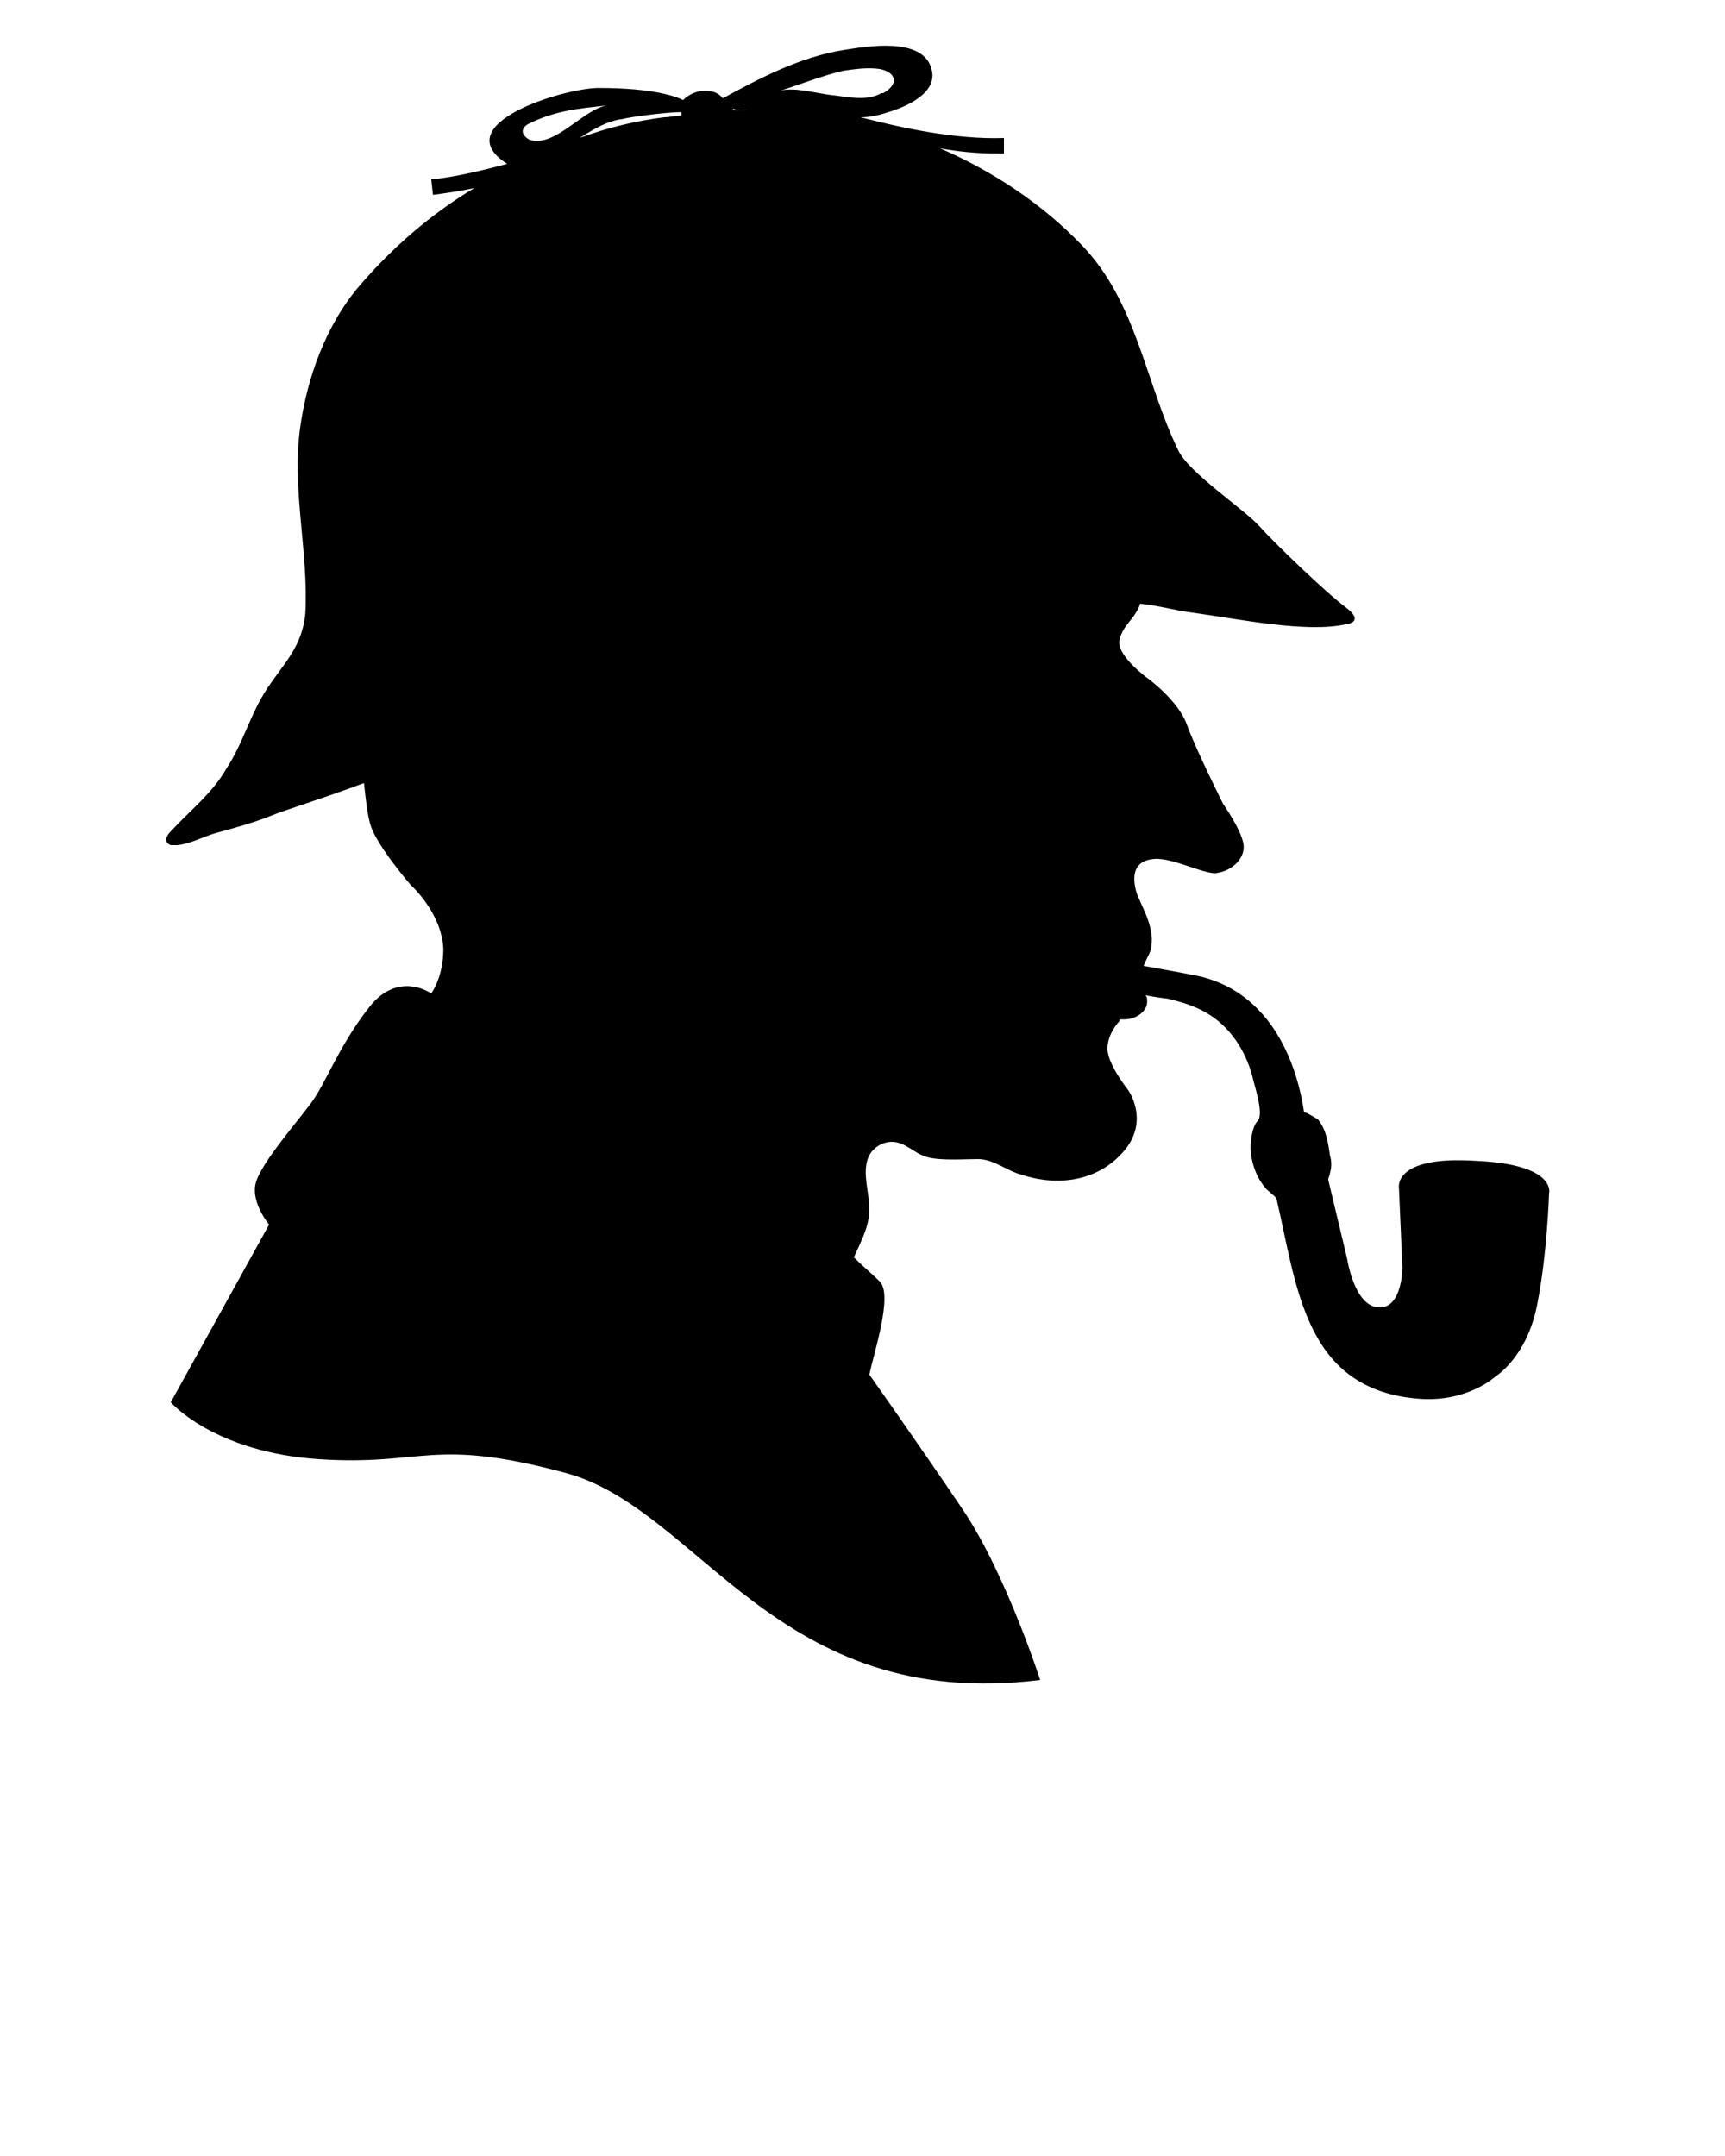 <svg xmlns="http://www.w3.org/2000/svg" xmlns:xlink="http://www.w3.org/1999/xlink" version="1.1" x="0px" y="0px" viewBox="-909 491 100 125" style="enable-background:new -909 491 100 100;" xml:space="preserve"><path d="M-823.5,558.3c-4.8-0.3-4.4,1.6-4.4,1.6l0.2,4.6c0,0,0,2.4-1.4,2.3s-1.8-2.8-1.8-2.8s-1.1-4.6-1.1-4.6  c0-0.1,0.1-0.3,0.1-0.4c0.1-0.3,0.1-0.7,0-1c-0.1-0.7-0.2-1.5-0.7-2.1c0,0-0.8-0.5-0.8-0.4c-0.5-3.4-2.2-6.8-5.7-7.8  c-0.2-0.1-2.5-0.5-3.6-0.7c0.1-0.3,0.3-0.6,0.4-0.9c0.3-1.2-0.4-2.3-0.8-3.3c-0.3-1-0.2-1.9,1-2c1.1-0.1,3.1,1,3.7,0.8  c0.7-0.1,1.5-0.7,1.5-1.5s-1.2-2.5-1.2-2.5s-1.6-3.2-2.1-4.6c-0.5-1.4-2.3-2.7-2.3-2.7s-1.8-1.3-1.6-2.2c0.2-0.9,0.9-1.2,1.2-2.1  c1,0.1,2.1,0.4,2.9,0.5c2.9,0.4,6.7,1.2,9,0.7c0,0,1.2-0.1,0-1c-1.2-0.9-4.1-3.7-5-4.7s-4.1-3.1-4.7-4.4c-1.9-3.9-2.4-8.6-5.6-11.9  c-2.3-2.4-5.2-4.3-8.2-5.6c1.1,0.2,2.2,0.3,3.3,0.3c0.1,0,0.3,0,0.4,0l0-0.9c-2.8,0.1-6-0.6-8.3-1.2c0.5,0,1-0.1,1.6-0.3  c1-0.3,2.9-1.1,2.5-2.5c-0.5-1.9-3.8-1.3-5.1-1.1c-2.5,0.4-4.8,1.6-7,2.8c-0.3-0.4-0.8-0.5-1.4-0.4c-0.4,0.1-0.7,0.3-0.9,0.5  c-0.4-0.2-1.7-0.7-4.9-0.7c-2,0-8.9,2.1-5.3,4.4c-1.5,0.4-3.2,0.8-4.4,0.9l0.1,0.9c0.7-0.1,1.5-0.2,2.4-0.4  c-2.5,1.5-4.7,3.4-6.6,5.6c-2,2.3-3.1,5.4-3.5,8.3c-0.5,3.6,0.5,7.2,0.3,10.8c-0.2,1.9-1.2,2.8-2.2,4.3c-1,1.5-1.4,3.2-2.4,4.7  c-0.8,1.4-2.1,2.4-3.2,3.6c-0.4,0.4-0.3,0.7,0,0.8c0.1,0,0.2,0,0.4,0c0.8-0.1,1.5-0.5,2.2-0.7c1.1-0.3,2.2-0.6,3.2-1  c0.7-0.3,3-1,5.4-1.9c0.1,0.9,0.2,1.9,0.4,2.5c0.4,1.2,2.3,3.4,2.3,3.4s1.8,1.6,1.9,3.7c0,1.1-0.3,2-0.7,2.6c-0.6-0.4-2.2-1-3.6,0.8  c-1.8,2.3-2.5,4.4-3.4,5.6c-0.9,1.2-3,3.6-3.2,4.7c-0.2,1.1,0.8,2.3,0.8,2.3l-5.7,10.3c0,0,2.5,2.9,8.6,3.3  c6.1,0.4,6.5-1.3,14.3,0.8c7.8,2.1,12.2,13.9,27.5,12c0,0-2-6.2-4.5-9.9c-2.5-3.7-5.4-7.8-5.4-7.8c0.2-1.1,1.4-4.6,0.6-5.4  c-0.5-0.5-1-0.9-1.5-1.4c0.4-0.9,0.9-1.8,0.9-2.8c0-0.9-0.4-2-0.1-2.9c0.2-0.6,0.8-1,1.4-1c0.8,0,1.3,0.7,2.1,0.9  c0.8,0.2,2.1,0.1,2.9,0.1c0.9,0,1.7,0.7,2.5,0.9c2.1,0.7,4.4,0.4,5.9-1.3c1.6-1.8,0.3-3.6,0.3-3.6s-1.2-1.5-1.2-2.4  c0-0.9,0.7-1.6,0.7-1.6l0-0.1c0.1,0,0.2,0,0.3,0c0.7,0,1.3-0.5,1.3-1c0-0.2,0-0.3-0.1-0.4c0.5,0.1,1.2,0.2,1.3,0.2  c0.8,0.2,1.5,0.4,2.2,0.8c1.4,0.8,2.3,2.2,2.7,3.7c0.1,0.5,0.7,2.2,0.3,2.6c-0.3,0.3-0.4,1.1-0.4,1.5c0,0.8,0.3,1.7,0.8,2.3  c0.1,0.2,0.6,0.5,0.7,0.7c1.2,5.1,1.6,11.1,8.3,11.6c2.8,0.2,4.4-1.3,4.4-1.3s1.8-1.1,2.4-4.1c0.6-3,0.7-6.5,0.7-6.5  S-818.7,558.5-823.5,558.3z M-865.4,497.4c-0.4,0-0.7,0-1.1,0c0,0,0-0.1,0-0.1C-866.3,497.4-865.9,497.4-865.4,497.4z M-872.9,497.9  c0.3-0.1,2.5-0.4,3.4-0.4c0,0.1,0,0.1,0,0.2c-0.3,0-0.7,0.1-1,0.1c-1.6,0.2-3.3,0.6-4.9,1.2C-874.6,498.5-873.8,498-872.9,497.9z   M-878.4,498.2c1.6-0.8,2.9-0.9,4.7-1.1c-1.4,0.1-3.1,2.5-4.6,2C-878.7,498.9-878.9,498.5-878.4,498.2z M-862,497.6  c0.1,0,0.3,0,0.4,0l0,0C-861.7,497.6-861.9,497.6-862,497.6z M-860.9,496.5c-0.8-0.1-2.2-0.5-3-0.2c1.3-0.4,2.5-0.9,3.8-1.2  c0.7-0.1,1.4-0.2,2.1-0.1c1,0.2,1.1,0.9,0.2,1.4c0,0-0.1,0-0.1,0C-858.8,496.9-859.9,496.6-860.9,496.5z"/></svg>